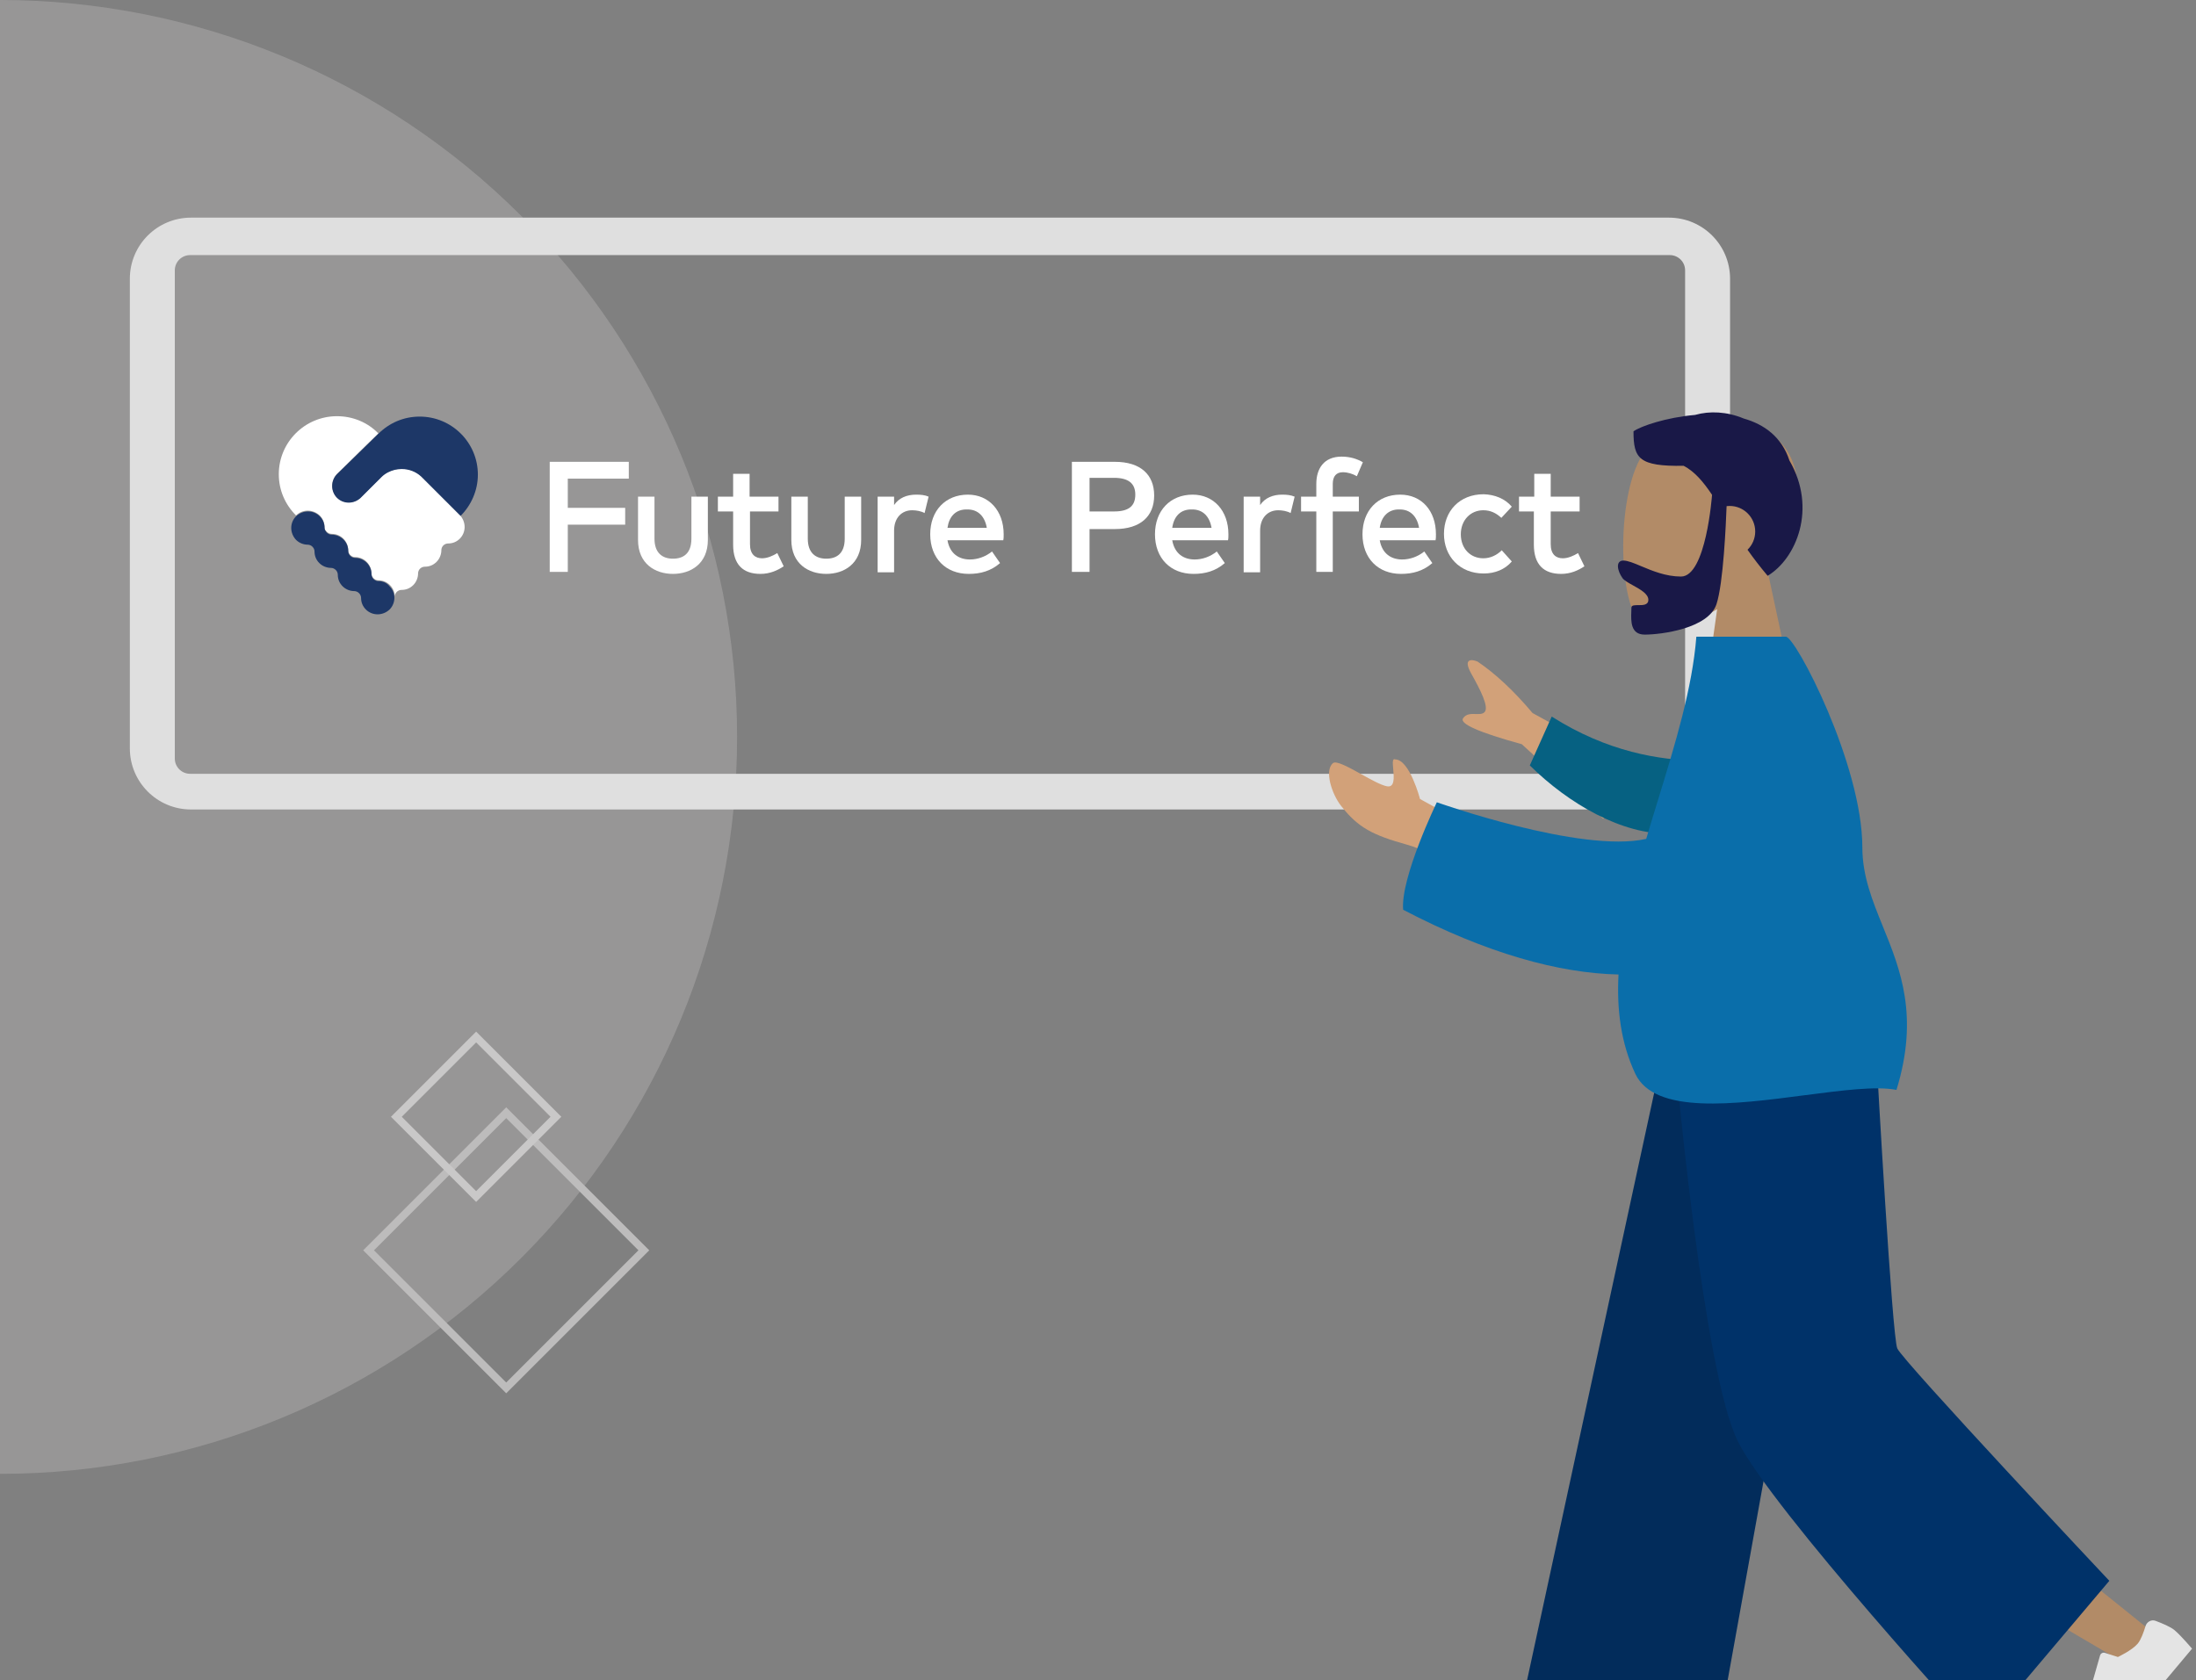 <svg width="575" height="440" viewBox="0 0 575 440" fill="none" xmlns="http://www.w3.org/2000/svg">
<rect x="0" y="0" width="575" height="440" fill="#808080" stroke="none"/>
<path d="M-1.68726e-05 386C51.187 386 100.277 365.666 136.472 329.472C172.666 293.277 193 244.187 193 193C193 141.813 172.666 92.723 136.472 56.528C100.277 20.334 51.187 1.53014e-06 2.91422e-05 -8.4363e-06L-8.4363e-06 193L-1.68726e-05 386Z" fill="#D2D1D1" fill-opacity="0.28"/>
<path d="M110.833 125.248C110.623 125.039 110.518 124.934 110.308 124.724C108.942 123.466 107.155 122.733 105.158 122.733C104.528 122.733 104.002 122.837 103.372 122.942C102.006 123.257 100.85 123.886 99.904 124.829C99.799 124.934 99.694 125.039 99.694 125.039L95.49 129.232L94.439 130.28C92.757 131.957 90.025 131.957 88.239 130.28C86.557 128.603 86.557 125.877 88.239 124.095L99.063 113.508C96.331 110.677 92.442 109 88.239 109C79.831 109 73 115.814 73 124.2C73 128.393 74.682 132.167 77.519 134.997C79.201 133.32 81.933 133.32 83.72 134.997C84.56 135.836 84.981 136.989 84.981 138.037C84.981 138.457 85.086 138.876 85.401 139.086C85.716 139.505 86.242 139.82 86.872 139.82C88.028 139.82 89.079 140.239 89.92 141.078C90.761 141.916 91.181 143.069 91.181 144.118C91.181 145.061 92.022 145.9 92.968 145.9C94.124 145.9 95.175 146.319 96.015 147.158C96.856 147.996 97.276 149.149 97.276 150.198C97.276 151.141 98.117 151.98 99.063 151.98C100.219 151.98 101.27 152.399 102.111 153.238C102.951 154.076 103.372 155.229 103.372 156.278C103.372 155.229 104.213 154.496 105.158 154.496C106.314 154.496 107.365 154.076 108.206 153.238C109.047 152.399 109.467 151.246 109.467 150.198C109.467 149.149 110.308 148.416 111.254 148.416C112.41 148.416 113.461 147.996 114.301 147.158C115.142 146.319 115.562 145.166 115.562 144.118C115.562 143.069 116.403 142.335 117.349 142.335C118.505 142.335 119.556 141.916 120.397 141.078C122.078 139.4 122.078 136.675 120.397 134.893L110.833 125.248Z" fill="white"/>
<path d="M88.238 130.385C89.919 132.062 92.652 132.062 94.438 130.385L95.489 129.337L99.693 125.143C99.798 125.039 99.903 124.934 99.903 124.934C100.849 123.99 102.11 123.361 103.371 123.047C103.896 122.942 104.527 122.837 105.158 122.837C107.154 122.837 108.941 123.571 110.307 124.829C110.517 125.039 110.622 125.143 110.833 125.353L120.606 135.102C123.339 132.377 125.125 128.498 125.125 124.305C125.125 115.918 118.294 109.105 109.887 109.105C105.683 109.105 101.9 110.782 99.062 113.612L88.238 124.2C86.556 125.877 86.556 128.708 88.238 130.385Z" fill="#1D3767"/>
<path d="M99.064 152.189C98.118 152.189 97.277 151.351 97.277 150.407C97.277 149.254 96.857 148.206 96.016 147.367C95.175 146.529 94.019 146.109 92.968 146.109C92.022 146.109 91.182 145.271 91.182 144.327C91.182 143.174 90.761 142.126 89.921 141.287C89.08 140.449 87.924 140.029 86.873 140.029C86.242 140.029 85.717 139.715 85.402 139.296C85.191 138.981 84.981 138.667 84.981 138.247C84.981 137.094 84.561 136.046 83.72 135.207C82.039 133.53 79.306 133.53 77.52 135.207C75.838 136.885 75.838 139.61 77.52 141.392C78.36 142.231 79.516 142.65 80.567 142.65C81.513 142.65 82.354 143.489 82.354 144.432C82.354 145.585 82.774 146.634 83.615 147.472C84.456 148.311 85.612 148.73 86.663 148.73C87.609 148.73 88.449 149.569 88.449 150.512C88.449 151.665 88.87 152.714 89.71 153.552C90.551 154.391 91.707 154.81 92.758 154.81C93.704 154.81 94.545 155.649 94.545 156.592C94.545 157.745 94.965 158.794 95.806 159.632C97.487 161.31 100.22 161.31 102.006 159.632C102.847 158.794 103.267 157.641 103.267 156.592C103.267 155.439 102.847 154.391 102.006 153.552C101.271 152.609 100.22 152.189 99.064 152.189Z" fill="#1D3767"/>
<path d="M163.697 137.409H148.669V149.778H143.94V120.95H164.643V125.353H148.669V133.006H163.697V137.409Z" fill="white"/>
<path d="M185.346 141.392C185.346 147.682 180.827 150.302 176.203 150.302C171.579 150.302 167.06 147.682 167.06 141.392V130.07H171.369V141.077C171.369 144.851 173.471 146.319 176.203 146.319C178.936 146.319 181.038 144.956 181.038 141.077V130.07H185.346V141.392V141.392Z" fill="white"/>
<path d="M203.944 133.949H196.378V142.545C196.378 145.166 197.744 146.214 199.531 146.214C200.897 146.214 202.368 145.585 203.524 144.851L205.206 148.311C203.629 149.359 201.632 150.302 199.11 150.302C194.591 150.302 191.964 147.891 191.964 142.65V133.949H187.97V130.07H191.964V124.095H196.273V130.07H203.839V133.949H203.944Z" fill="white"/>
<path d="M225.489 141.392C225.489 147.682 220.97 150.302 216.346 150.302C211.722 150.302 207.203 147.682 207.203 141.392V130.07H211.512V141.077C211.512 144.851 213.614 146.319 216.346 146.319C219.079 146.319 221.18 144.956 221.18 141.077V130.07H225.489V141.392Z" fill="white"/>
<path d="M243.145 130.07L242.094 134.368C241.149 133.844 239.887 133.635 238.837 133.635C236.104 133.635 234.107 135.626 234.107 138.981V149.883H229.799V130.07H234.107V132.272C235.369 130.385 237.47 129.546 239.887 129.546C241.149 129.546 242.2 129.651 243.145 130.07Z" fill="white"/>
<path d="M262.8 139.924C262.8 140.448 262.8 141.077 262.695 141.497H248.087C248.717 145.061 251.135 146.528 253.972 146.528C255.969 146.528 258.071 145.795 259.752 144.432L261.854 147.472C259.437 149.569 256.704 150.302 253.657 150.302C247.666 150.302 243.568 146.214 243.568 139.924C243.568 133.739 247.561 129.546 253.447 129.546C258.911 129.546 262.8 133.739 262.8 139.924ZM248.087 138.247H258.386C257.86 135.207 256.074 133.425 253.341 133.425C250.189 133.32 248.507 135.312 248.087 138.247Z" fill="white"/>
<path d="M285.287 138.457V149.778H280.663V120.95H291.908C298.633 120.95 302.207 124.305 302.207 129.756C302.207 135.207 298.633 138.562 291.908 138.562H285.287V138.457ZM285.287 125.248V133.949H291.697C295.481 133.949 297.267 132.586 297.267 129.546C297.267 126.611 295.481 125.144 291.697 125.144H285.287V125.248Z" fill="white"/>
<path d="M321.649 139.924C321.649 140.448 321.649 141.077 321.544 141.497H306.937C307.567 145.061 309.984 146.528 312.822 146.528C314.818 146.528 316.92 145.795 318.602 144.432L320.704 147.472C318.286 149.569 315.554 150.302 312.506 150.302C306.516 150.302 302.418 146.214 302.418 139.924C302.418 133.739 306.411 129.546 312.296 129.546C317.761 129.546 321.649 133.739 321.649 139.924ZM306.937 138.247H317.236C316.71 135.207 314.924 133.425 312.191 133.425C309.038 133.32 307.357 135.312 306.937 138.247Z" fill="white"/>
<path d="M338.989 130.07L337.938 134.368C336.992 133.844 335.731 133.635 334.68 133.635C331.947 133.635 329.951 135.626 329.951 138.981V149.883H325.642V130.07H329.951V132.272C331.212 130.385 333.314 129.546 335.731 129.546C336.992 129.546 337.938 129.651 338.989 130.07Z" fill="white"/>
<path d="M355.804 133.949H348.973V149.778H344.664V133.949H340.671V130.07H344.664V126.716C344.664 122.732 346.661 119.588 351.285 119.588C353.597 119.588 355.384 120.216 356.855 121.055L355.278 124.724C354.228 124.095 352.861 123.676 351.6 123.676C349.919 123.676 348.973 124.724 348.973 126.716V130.07H355.804V133.949Z" fill="white"/>
<path d="M375.985 139.924C375.985 140.448 375.985 141.077 375.879 141.497H361.272C361.902 145.061 364.319 146.528 367.157 146.528C369.154 146.528 371.255 145.795 372.937 144.432L375.039 147.472C372.622 149.569 369.889 150.302 366.842 150.302C360.851 150.302 356.753 146.214 356.753 139.924C356.753 133.739 360.746 129.546 366.631 129.546C372.201 129.546 375.985 133.739 375.985 139.924ZM361.272 138.247H371.571C371.045 135.207 369.259 133.425 366.526 133.425C363.479 133.32 361.692 135.312 361.272 138.247Z" fill="white"/>
<path d="M395.847 132.691L393.115 135.626C391.749 134.368 390.277 133.634 388.386 133.634C385.023 133.634 382.5 136.255 382.5 139.924C382.5 143.698 385.023 146.214 388.386 146.214C390.277 146.214 391.959 145.375 393.22 144.117L395.847 147.052C394.061 149.149 391.433 150.197 388.491 150.197C382.185 150.197 378.087 145.69 378.087 139.819C378.087 133.844 382.185 129.441 388.491 129.441C391.433 129.546 394.061 130.594 395.847 132.691Z" fill="white"/>
<path d="M413.605 133.949H406.038V142.545C406.038 145.166 407.405 146.214 409.191 146.214C410.557 146.214 412.029 145.585 413.185 144.851L414.866 148.311C413.29 149.359 411.293 150.302 408.771 150.302C404.252 150.302 401.625 147.891 401.625 142.65V133.949H397.736V130.07H401.73V124.095H406.038V130.07H413.605V133.949Z" fill="white"/>
<path fill-rule="evenodd" clip-rule="evenodd" d="M50 57C41.164 57 34 64.163 34 73V196C34 204.837 41.164 212 50 212H437C445.837 212 453 204.837 453 196V73C453 64.163 445.837 57 437 57H50ZM49.77 66.811C47.561 66.811 45.77 68.602 45.77 70.811V198.654C45.77 200.863 47.561 202.654 49.77 202.654H437.23C439.44 202.654 441.23 200.863 441.23 198.654V70.811C441.23 68.602 439.44 66.811 437.23 66.811H49.77Z" fill="#DFDFDF"/>
<path fill-rule="evenodd" clip-rule="evenodd" d="M449.621 159.537C442.401 163.889 435.307 165.992 431.977 165.133C423.627 162.981 422.86 132.434 429.32 120.391C435.781 108.349 468.996 103.1 470.67 126.96C471.251 135.241 467.774 142.631 462.636 148.662L471.848 191.598H445.089L449.621 159.537Z" fill="#B28B67"/>
<path fill-rule="evenodd" clip-rule="evenodd" d="M448.283 129.595C445.969 126.149 443.747 123.52 440.856 121.994C429.092 122.18 427.715 120.071 427.715 112.963C429.615 111.603 436.319 109.314 443.827 108.67C447.657 107.574 452.194 107.78 456.565 109.608C461.961 111.139 466.529 114.436 468.547 120.608C475.848 133.208 470.307 146.324 462.839 150.804C460.851 148.449 459.116 146.167 457.568 143.982C458.812 142.767 459.584 141.072 459.584 139.196C459.584 135.502 456.588 132.506 452.894 132.506C452.622 132.506 452.354 132.523 452.091 132.554C451.925 137.173 451.241 152.801 449.444 158.23C447.325 164.63 434.962 166.201 430.65 166.201C426.925 166.201 427.052 162.674 427.143 160.147C427.156 159.783 427.169 159.439 427.169 159.13C427.169 158.485 428.008 158.486 428.957 158.488C430.189 158.491 431.605 158.494 431.605 157.08C431.605 155.539 429.476 154.357 427.57 153.299C426.381 152.639 425.28 152.028 424.837 151.408C423.439 149.451 422.968 146.812 425.077 146.812C426.229 146.812 427.811 147.477 429.713 148.276C432.585 149.483 436.189 150.997 440.155 150.997C446.706 150.997 448.264 129.86 448.283 129.595Z" fill="#191847"/>
<path fill-rule="evenodd" clip-rule="evenodd" d="M475.867 279.868L434.431 384.743L406.64 473.405H395.666L438.153 279.868L475.867 279.868Z" fill="#997659"/>
<path fill-rule="evenodd" clip-rule="evenodd" d="M484.211 279.868C484.652 316.722 491.087 366.339 492.115 368.636C493.143 370.934 563.095 427.064 563.095 427.064L555.537 435.152C555.537 435.152 473 387.028 469.18 380.609C465.361 374.19 452.926 315.125 442.943 279.868H484.211Z" fill="#B28B67"/>
<path fill-rule="evenodd" clip-rule="evenodd" d="M561.782 425.875C562.121 424.754 563.305 424.084 564.402 424.492C566.074 425.115 568.321 426.052 569.352 426.916C571.101 428.384 573.968 431.783 573.968 431.783C572.265 433.812 543.362 468.258 543.362 468.258C543.362 468.258 537.468 465.736 539.664 462.358C541.859 458.981 543.257 456.701 543.257 456.701L549.881 433.56C550.036 433.018 550.608 432.711 551.145 432.882L554.55 433.962C554.55 433.962 558.253 432.236 559.74 430.463C560.586 429.456 561.312 427.433 561.782 425.875Z" fill="#E4E4E4"/>
<path fill-rule="evenodd" clip-rule="evenodd" d="M448.008 464.273L395.832 458.61L434.501 279.868H481.233L448.008 464.273Z" fill="#022C5B"/>
<path fill-rule="evenodd" clip-rule="evenodd" d="M552.303 414.015L518.078 454.525C518.078 454.525 464.006 395.468 455.03 377.456C446.054 359.444 438.892 279.868 438.892 279.868H491.504C491.504 279.868 495.416 349.876 496.778 353.133C498.14 356.391 552.303 414.015 552.303 414.015Z" fill="#003269"/>
<path fill-rule="evenodd" clip-rule="evenodd" d="M401.283 186.743L430.585 202.792L419.764 214.406L398.473 194.911C387.256 191.82 382.127 189.558 383.084 188.127C383.892 186.92 385.194 186.962 386.394 187C387.328 187.031 388.2 187.059 388.727 186.493C389.931 185.2 387.634 180.682 385.271 176.487C382.907 172.292 385.434 172.657 386.88 173.261C391.609 176.462 396.41 180.956 401.283 186.743ZM371.82 209.262L384.692 216.333L383.959 229.249C383.959 229.249 375.622 223.233 368.451 221.233C359.306 218.683 355.606 216.736 351.137 211.042C348.746 207.996 346.717 201.871 348.993 199.877C349.866 199.112 353.119 200.919 356.438 202.764C358.967 204.169 361.535 205.596 363.117 205.922C365.246 206.36 364.997 203.6 364.798 201.394C364.655 199.811 364.538 198.514 365.344 198.889C369.111 198.953 371.82 209.262 371.82 209.262Z" fill="#D2A179"/>
<path fill-rule="evenodd" clip-rule="evenodd" d="M444.856 199.216C434.592 199.108 420.906 196.94 406.302 187.67L400.567 200.46C410.64 210.457 424.804 218.671 437.189 218.323C446.949 218.049 451.937 206.244 444.856 199.216Z" fill="#066182"/>
<path fill-rule="evenodd" clip-rule="evenodd" d="M376.219 210.114C376.219 210.114 414.02 223.565 431.044 219.701C432.054 216.279 433.106 212.851 434.157 209.427C438.655 194.766 443.125 180.198 444.172 166.743L446.503 166.743H466.859L467.596 166.743C470.165 166.743 487.623 200.21 487.639 221.952C487.645 229.419 490.261 235.86 493.015 242.642C497.585 253.895 502.535 266.085 496.573 285.445C491.26 284.399 482.294 285.568 472.537 286.84C454.276 289.221 433.242 291.964 428.191 281.224C424.422 273.209 423.299 264.437 423.793 255.219C408.257 254.88 389.399 249.756 367.397 238.263C366.677 229.856 376.219 210.114 376.219 210.114Z" fill="#0A6EAA"/>
<rect x="132.547" y="291.414" width="50.966" height="50.966" transform="rotate(45 132.547 291.414)" stroke="#BDBCBC" stroke-width="2"/>
<rect x="124.674" y="271.59" width="29.544" height="29.544" transform="rotate(45 124.674 271.59)" stroke="#C9C8C8" stroke-width="2"/>
</svg>
